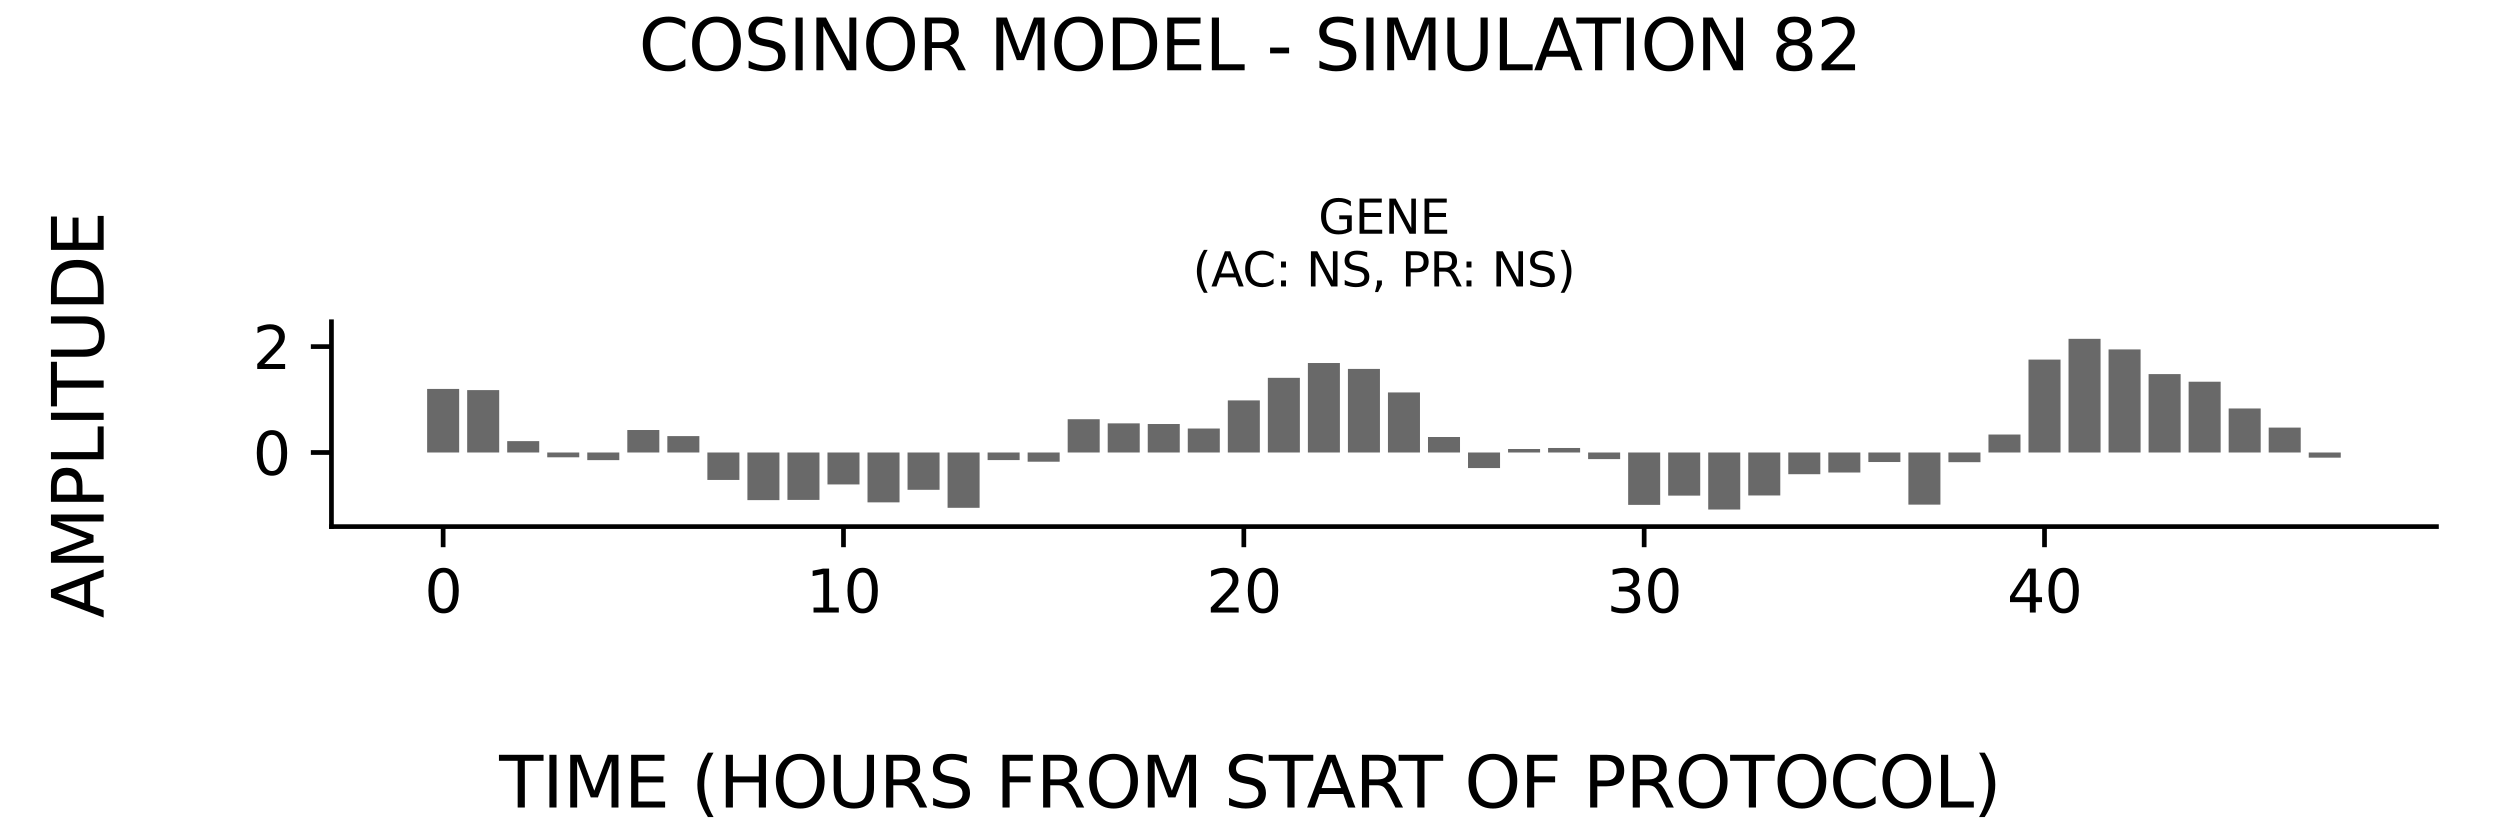 <?xml version="1.0" encoding="utf-8" standalone="no"?>
<!DOCTYPE svg PUBLIC "-//W3C//DTD SVG 1.1//EN"
  "http://www.w3.org/Graphics/SVG/1.1/DTD/svg11.dtd">
<svg xmlns:xlink="http://www.w3.org/1999/xlink" width="424.8pt" height="141.12pt" viewBox="0 0 424.8 141.12" xmlns="http://www.w3.org/2000/svg" version="1.1">
 <defs>
  <style type="text/css">*{stroke-linejoin: round; stroke-linecap: butt}</style>
 </defs>
 <g id="figure_1">
  <g id="patch_1">
   <path d="M 0 141.12 
L 424.8 141.12 
L 424.8 0 
L 0 0 
z
" style="fill: #ffffff"/>
  </g>
  <g id="axes_1">
   <g id="patch_2">
    <path d="M 56.32 89.48 
L 414 89.48 
L 414 54.672 
L 56.32 54.672 
z
" style="fill: #ffffff"/>
   </g>
   <g id="patch_3">
    <path d="M 72.578 76.889 
L 78.02 76.889 
L 78.02 66.087 
L 72.578 66.087 
z
" clip-path="url(#p10cf9fbe43)" style="fill: #696969"/>
   </g>
   <g id="patch_4">
    <path d="M 79.381 76.889 
L 84.823 76.889 
L 84.823 66.287 
L 79.381 66.287 
z
" clip-path="url(#p10cf9fbe43)" style="fill: #696969"/>
   </g>
   <g id="patch_5">
    <path d="M 86.183 76.889 
L 91.625 76.889 
L 91.625 74.957 
L 86.183 74.957 
z
" clip-path="url(#p10cf9fbe43)" style="fill: #696969"/>
   </g>
   <g id="patch_6">
    <path d="M 92.986 76.889 
L 98.428 76.889 
L 98.428 77.705 
L 92.986 77.705 
z
" clip-path="url(#p10cf9fbe43)" style="fill: #696969"/>
   </g>
   <g id="patch_7">
    <path d="M 99.789 76.889 
L 105.231 76.889 
L 105.231 78.186 
L 99.789 78.186 
z
" clip-path="url(#p10cf9fbe43)" style="fill: #696969"/>
   </g>
   <g id="patch_8">
    <path d="M 106.591 76.889 
L 112.033 76.889 
L 112.033 73.067 
L 106.591 73.067 
z
" clip-path="url(#p10cf9fbe43)" style="fill: #696969"/>
   </g>
   <g id="patch_9">
    <path d="M 113.394 76.889 
L 118.836 76.889 
L 118.836 74.103 
L 113.394 74.103 
z
" clip-path="url(#p10cf9fbe43)" style="fill: #696969"/>
   </g>
   <g id="patch_10">
    <path d="M 120.196 76.889 
L 125.638 76.889 
L 125.638 81.552 
L 120.196 81.552 
z
" clip-path="url(#p10cf9fbe43)" style="fill: #696969"/>
   </g>
   <g id="patch_11">
    <path d="M 126.999 76.889 
L 132.441 76.889 
L 132.441 84.981 
L 126.999 84.981 
z
" clip-path="url(#p10cf9fbe43)" style="fill: #696969"/>
   </g>
   <g id="patch_12">
    <path d="M 133.801 76.889 
L 139.244 76.889 
L 139.244 84.946 
L 133.801 84.946 
z
" clip-path="url(#p10cf9fbe43)" style="fill: #696969"/>
   </g>
   <g id="patch_13">
    <path d="M 140.604 76.889 
L 146.046 76.889 
L 146.046 82.316 
L 140.604 82.316 
z
" clip-path="url(#p10cf9fbe43)" style="fill: #696969"/>
   </g>
   <g id="patch_14">
    <path d="M 147.407 76.889 
L 152.849 76.889 
L 152.849 85.36 
L 147.407 85.36 
z
" clip-path="url(#p10cf9fbe43)" style="fill: #696969"/>
   </g>
   <g id="patch_15">
    <path d="M 154.209 76.889 
L 159.651 76.889 
L 159.651 83.228 
L 154.209 83.228 
z
" clip-path="url(#p10cf9fbe43)" style="fill: #696969"/>
   </g>
   <g id="patch_16">
    <path d="M 161.012 76.889 
L 166.454 76.889 
L 166.454 86.287 
L 161.012 86.287 
z
" clip-path="url(#p10cf9fbe43)" style="fill: #696969"/>
   </g>
   <g id="patch_17">
    <path d="M 167.814 76.889 
L 173.256 76.889 
L 173.256 78.178 
L 167.814 78.178 
z
" clip-path="url(#p10cf9fbe43)" style="fill: #696969"/>
   </g>
   <g id="patch_18">
    <path d="M 174.617 76.889 
L 180.059 76.889 
L 180.059 78.455 
L 174.617 78.455 
z
" clip-path="url(#p10cf9fbe43)" style="fill: #696969"/>
   </g>
   <g id="patch_19">
    <path d="M 181.42 76.889 
L 186.862 76.889 
L 186.862 71.234 
L 181.42 71.234 
z
" clip-path="url(#p10cf9fbe43)" style="fill: #696969"/>
   </g>
   <g id="patch_20">
    <path d="M 188.222 76.889 
L 193.664 76.889 
L 193.664 71.938 
L 188.222 71.938 
z
" clip-path="url(#p10cf9fbe43)" style="fill: #696969"/>
   </g>
   <g id="patch_21">
    <path d="M 195.025 76.889 
L 200.467 76.889 
L 200.467 72.048 
L 195.025 72.048 
z
" clip-path="url(#p10cf9fbe43)" style="fill: #696969"/>
   </g>
   <g id="patch_22">
    <path d="M 201.827 76.889 
L 207.269 76.889 
L 207.269 72.815 
L 201.827 72.815 
z
" clip-path="url(#p10cf9fbe43)" style="fill: #696969"/>
   </g>
   <g id="patch_23">
    <path d="M 208.63 76.889 
L 214.072 76.889 
L 214.072 68.036 
L 208.63 68.036 
z
" clip-path="url(#p10cf9fbe43)" style="fill: #696969"/>
   </g>
   <g id="patch_24">
    <path d="M 215.432 76.889 
L 220.875 76.889 
L 220.875 64.2 
L 215.432 64.2 
z
" clip-path="url(#p10cf9fbe43)" style="fill: #696969"/>
   </g>
   <g id="patch_25">
    <path d="M 222.235 76.889 
L 227.677 76.889 
L 227.677 61.684 
L 222.235 61.684 
z
" clip-path="url(#p10cf9fbe43)" style="fill: #696969"/>
   </g>
   <g id="patch_26">
    <path d="M 229.038 76.889 
L 234.48 76.889 
L 234.48 62.686 
L 229.038 62.686 
z
" clip-path="url(#p10cf9fbe43)" style="fill: #696969"/>
   </g>
   <g id="patch_27">
    <path d="M 235.84 76.889 
L 241.282 76.889 
L 241.282 66.684 
L 235.84 66.684 
z
" clip-path="url(#p10cf9fbe43)" style="fill: #696969"/>
   </g>
   <g id="patch_28">
    <path d="M 242.643 76.889 
L 248.085 76.889 
L 248.085 74.255 
L 242.643 74.255 
z
" clip-path="url(#p10cf9fbe43)" style="fill: #696969"/>
   </g>
   <g id="patch_29">
    <path d="M 249.445 76.889 
L 254.888 76.889 
L 254.888 79.533 
L 249.445 79.533 
z
" clip-path="url(#p10cf9fbe43)" style="fill: #696969"/>
   </g>
   <g id="patch_30">
    <path d="M 256.248 76.889 
L 261.69 76.889 
L 261.69 76.295 
L 256.248 76.295 
z
" clip-path="url(#p10cf9fbe43)" style="fill: #696969"/>
   </g>
   <g id="patch_31">
    <path d="M 263.051 76.889 
L 268.493 76.889 
L 268.493 76.121 
L 263.051 76.121 
z
" clip-path="url(#p10cf9fbe43)" style="fill: #696969"/>
   </g>
   <g id="patch_32">
    <path d="M 269.853 76.889 
L 275.295 76.889 
L 275.295 78.012 
L 269.853 78.012 
z
" clip-path="url(#p10cf9fbe43)" style="fill: #696969"/>
   </g>
   <g id="patch_33">
    <path d="M 276.656 76.889 
L 282.098 76.889 
L 282.098 85.79 
L 276.656 85.79 
z
" clip-path="url(#p10cf9fbe43)" style="fill: #696969"/>
   </g>
   <g id="patch_34">
    <path d="M 283.458 76.889 
L 288.9 76.889 
L 288.9 84.216 
L 283.458 84.216 
z
" clip-path="url(#p10cf9fbe43)" style="fill: #696969"/>
   </g>
   <g id="patch_35">
    <path d="M 290.261 76.889 
L 295.703 76.889 
L 295.703 86.579 
L 290.261 86.579 
z
" clip-path="url(#p10cf9fbe43)" style="fill: #696969"/>
   </g>
   <g id="patch_36">
    <path d="M 297.064 76.889 
L 302.506 76.889 
L 302.506 84.191 
L 297.064 84.191 
z
" clip-path="url(#p10cf9fbe43)" style="fill: #696969"/>
   </g>
   <g id="patch_37">
    <path d="M 303.866 76.889 
L 309.308 76.889 
L 309.308 80.577 
L 303.866 80.577 
z
" clip-path="url(#p10cf9fbe43)" style="fill: #696969"/>
   </g>
   <g id="patch_38">
    <path d="M 310.669 76.889 
L 316.111 76.889 
L 316.111 80.29 
L 310.669 80.29 
z
" clip-path="url(#p10cf9fbe43)" style="fill: #696969"/>
   </g>
   <g id="patch_39">
    <path d="M 317.471 76.889 
L 322.913 76.889 
L 322.913 78.507 
L 317.471 78.507 
z
" clip-path="url(#p10cf9fbe43)" style="fill: #696969"/>
   </g>
   <g id="patch_40">
    <path d="M 324.274 76.889 
L 329.716 76.889 
L 329.716 85.747 
L 324.274 85.747 
z
" clip-path="url(#p10cf9fbe43)" style="fill: #696969"/>
   </g>
   <g id="patch_41">
    <path d="M 331.076 76.889 
L 336.519 76.889 
L 336.519 78.534 
L 331.076 78.534 
z
" clip-path="url(#p10cf9fbe43)" style="fill: #696969"/>
   </g>
   <g id="patch_42">
    <path d="M 337.879 76.889 
L 343.321 76.889 
L 343.321 73.835 
L 337.879 73.835 
z
" clip-path="url(#p10cf9fbe43)" style="fill: #696969"/>
   </g>
   <g id="patch_43">
    <path d="M 344.682 76.889 
L 350.124 76.889 
L 350.124 61.103 
L 344.682 61.103 
z
" clip-path="url(#p10cf9fbe43)" style="fill: #696969"/>
   </g>
   <g id="patch_44">
    <path d="M 351.484 76.889 
L 356.926 76.889 
L 356.926 57.573 
L 351.484 57.573 
z
" clip-path="url(#p10cf9fbe43)" style="fill: #696969"/>
   </g>
   <g id="patch_45">
    <path d="M 358.287 76.889 
L 363.729 76.889 
L 363.729 59.374 
L 358.287 59.374 
z
" clip-path="url(#p10cf9fbe43)" style="fill: #696969"/>
   </g>
   <g id="patch_46">
    <path d="M 365.089 76.889 
L 370.531 76.889 
L 370.531 63.567 
L 365.089 63.567 
z
" clip-path="url(#p10cf9fbe43)" style="fill: #696969"/>
   </g>
   <g id="patch_47">
    <path d="M 371.892 76.889 
L 377.334 76.889 
L 377.334 64.861 
L 371.892 64.861 
z
" clip-path="url(#p10cf9fbe43)" style="fill: #696969"/>
   </g>
   <g id="patch_48">
    <path d="M 378.695 76.889 
L 384.137 76.889 
L 384.137 69.408 
L 378.695 69.408 
z
" clip-path="url(#p10cf9fbe43)" style="fill: #696969"/>
   </g>
   <g id="patch_49">
    <path d="M 385.497 76.889 
L 390.939 76.889 
L 390.939 72.657 
L 385.497 72.657 
z
" clip-path="url(#p10cf9fbe43)" style="fill: #696969"/>
   </g>
   <g id="patch_50">
    <path d="M 392.3 76.889 
L 397.742 76.889 
L 397.742 77.765 
L 392.3 77.765 
z
" clip-path="url(#p10cf9fbe43)" style="fill: #696969"/>
   </g>
   <g id="matplotlib.axis_1">
    <g id="xtick_1">
     <g id="line2d_1">
      <defs>
       <path id="m39b71ac908" d="M 0 0 
L 0 3.5 
" style="stroke: #000000; stroke-width: 0.8"/>
      </defs>
      <g>
       <use xlink:href="#m39b71ac908" x="75.299" y="89.48" style="stroke: #000000; stroke-width: 0.8"/>
      </g>
     </g>
     <g id="text_1">
      <!-- 0 -->
      <g transform="translate(72.118 104.078) scale(0.1 -0.1)">
       <defs>
        <path id="DejaVuSans-30" d="M 2034 4250 
Q 1547 4250 1301 3770 
Q 1056 3291 1056 2328 
Q 1056 1369 1301 889 
Q 1547 409 2034 409 
Q 2525 409 2770 889 
Q 3016 1369 3016 2328 
Q 3016 3291 2770 3770 
Q 2525 4250 2034 4250 
z
M 2034 4750 
Q 2819 4750 3233 4129 
Q 3647 3509 3647 2328 
Q 3647 1150 3233 529 
Q 2819 -91 2034 -91 
Q 1250 -91 836 529 
Q 422 1150 422 2328 
Q 422 3509 836 4129 
Q 1250 4750 2034 4750 
z
" transform="scale(0.016)"/>
       </defs>
       <use xlink:href="#DejaVuSans-30"/>
      </g>
     </g>
    </g>
    <g id="xtick_2">
     <g id="line2d_2">
      <g>
       <use xlink:href="#m39b71ac908" x="143.325" y="89.48" style="stroke: #000000; stroke-width: 0.8"/>
      </g>
     </g>
     <g id="text_2">
      <!-- 10 -->
      <g transform="translate(136.963 104.078) scale(0.1 -0.1)">
       <defs>
        <path id="DejaVuSans-31" d="M 794 531 
L 1825 531 
L 1825 4091 
L 703 3866 
L 703 4441 
L 1819 4666 
L 2450 4666 
L 2450 531 
L 3481 531 
L 3481 0 
L 794 0 
L 794 531 
z
" transform="scale(0.016)"/>
       </defs>
       <use xlink:href="#DejaVuSans-31"/>
       <use xlink:href="#DejaVuSans-30" x="63.623"/>
      </g>
     </g>
    </g>
    <g id="xtick_3">
     <g id="line2d_3">
      <g>
       <use xlink:href="#m39b71ac908" x="211.351" y="89.48" style="stroke: #000000; stroke-width: 0.8"/>
      </g>
     </g>
     <g id="text_3">
      <!-- 20 -->
      <g transform="translate(204.988 104.078) scale(0.1 -0.1)">
       <defs>
        <path id="DejaVuSans-32" d="M 1228 531 
L 3431 531 
L 3431 0 
L 469 0 
L 469 531 
Q 828 903 1448 1529 
Q 2069 2156 2228 2338 
Q 2531 2678 2651 2914 
Q 2772 3150 2772 3378 
Q 2772 3750 2511 3984 
Q 2250 4219 1831 4219 
Q 1534 4219 1204 4116 
Q 875 4013 500 3803 
L 500 4441 
Q 881 4594 1212 4672 
Q 1544 4750 1819 4750 
Q 2544 4750 2975 4387 
Q 3406 4025 3406 3419 
Q 3406 3131 3298 2873 
Q 3191 2616 2906 2266 
Q 2828 2175 2409 1742 
Q 1991 1309 1228 531 
z
" transform="scale(0.016)"/>
       </defs>
       <use xlink:href="#DejaVuSans-32"/>
       <use xlink:href="#DejaVuSans-30" x="63.623"/>
      </g>
     </g>
    </g>
    <g id="xtick_4">
     <g id="line2d_4">
      <g>
       <use xlink:href="#m39b71ac908" x="279.377" y="89.48" style="stroke: #000000; stroke-width: 0.8"/>
      </g>
     </g>
     <g id="text_4">
      <!-- 30 -->
      <g transform="translate(273.014 104.078) scale(0.1 -0.1)">
       <defs>
        <path id="DejaVuSans-33" d="M 2597 2516 
Q 3050 2419 3304 2112 
Q 3559 1806 3559 1356 
Q 3559 666 3084 287 
Q 2609 -91 1734 -91 
Q 1441 -91 1130 -33 
Q 819 25 488 141 
L 488 750 
Q 750 597 1062 519 
Q 1375 441 1716 441 
Q 2309 441 2620 675 
Q 2931 909 2931 1356 
Q 2931 1769 2642 2001 
Q 2353 2234 1838 2234 
L 1294 2234 
L 1294 2753 
L 1863 2753 
Q 2328 2753 2575 2939 
Q 2822 3125 2822 3475 
Q 2822 3834 2567 4026 
Q 2313 4219 1838 4219 
Q 1578 4219 1281 4162 
Q 984 4106 628 3988 
L 628 4550 
Q 988 4650 1302 4700 
Q 1616 4750 1894 4750 
Q 2613 4750 3031 4423 
Q 3450 4097 3450 3541 
Q 3450 3153 3228 2886 
Q 3006 2619 2597 2516 
z
" transform="scale(0.016)"/>
       </defs>
       <use xlink:href="#DejaVuSans-33"/>
       <use xlink:href="#DejaVuSans-30" x="63.623"/>
      </g>
     </g>
    </g>
    <g id="xtick_5">
     <g id="line2d_5">
      <g>
       <use xlink:href="#m39b71ac908" x="347.403" y="89.48" style="stroke: #000000; stroke-width: 0.8"/>
      </g>
     </g>
     <g id="text_5">
      <!-- 40 -->
      <g transform="translate(341.04 104.078) scale(0.1 -0.1)">
       <defs>
        <path id="DejaVuSans-34" d="M 2419 4116 
L 825 1625 
L 2419 1625 
L 2419 4116 
z
M 2253 4666 
L 3047 4666 
L 3047 1625 
L 3713 1625 
L 3713 1100 
L 3047 1100 
L 3047 0 
L 2419 0 
L 2419 1100 
L 313 1100 
L 313 1709 
L 2253 4666 
z
" transform="scale(0.016)"/>
       </defs>
       <use xlink:href="#DejaVuSans-34"/>
       <use xlink:href="#DejaVuSans-30" x="63.623"/>
      </g>
     </g>
    </g>
   </g>
   <g id="matplotlib.axis_2">
    <g id="ytick_1">
     <g id="line2d_6">
      <defs>
       <path id="m19d555a302" d="M 0 0 
L -3.5 0 
" style="stroke: #000000; stroke-width: 0.8"/>
      </defs>
      <g>
       <use xlink:href="#m19d555a302" x="56.32" y="76.889" style="stroke: #000000; stroke-width: 0.8"/>
      </g>
     </g>
     <g id="text_6">
      <!-- 0 -->
      <g transform="translate(42.958 80.688) scale(0.1 -0.1)">
       <use xlink:href="#DejaVuSans-30"/>
      </g>
     </g>
    </g>
    <g id="ytick_2">
     <g id="line2d_7">
      <g>
       <use xlink:href="#m19d555a302" x="56.32" y="58.895" style="stroke: #000000; stroke-width: 0.8"/>
      </g>
     </g>
     <g id="text_7">
      <!-- 2 -->
      <g transform="translate(42.958 62.695) scale(0.1 -0.1)">
       <use xlink:href="#DejaVuSans-32"/>
      </g>
     </g>
    </g>
   </g>
   <g id="patch_51">
    <path d="M 56.32 89.48 
L 56.32 54.672 
" style="fill: none; stroke: #000000; stroke-width: 0.8; stroke-linejoin: miter; stroke-linecap: square"/>
   </g>
   <g id="patch_52">
    <path d="M 56.32 89.48 
L 414 89.48 
" style="fill: none; stroke: #000000; stroke-width: 0.8; stroke-linejoin: miter; stroke-linecap: square"/>
   </g>
   <g id="text_8">
    <!-- GENE -->
    <g transform="translate(224.013 39.714) scale(0.08 -0.08)">
     <defs>
      <path id="DejaVuSans-47" d="M 3809 666 
L 3809 1919 
L 2778 1919 
L 2778 2438 
L 4434 2438 
L 4434 434 
Q 4069 175 3628 42 
Q 3188 -91 2688 -91 
Q 1594 -91 976 548 
Q 359 1188 359 2328 
Q 359 3472 976 4111 
Q 1594 4750 2688 4750 
Q 3144 4750 3555 4637 
Q 3966 4525 4313 4306 
L 4313 3634 
Q 3963 3931 3569 4081 
Q 3175 4231 2741 4231 
Q 1884 4231 1454 3753 
Q 1025 3275 1025 2328 
Q 1025 1384 1454 906 
Q 1884 428 2741 428 
Q 3075 428 3337 486 
Q 3600 544 3809 666 
z
" transform="scale(0.016)"/>
      <path id="DejaVuSans-45" d="M 628 4666 
L 3578 4666 
L 3578 4134 
L 1259 4134 
L 1259 2753 
L 3481 2753 
L 3481 2222 
L 1259 2222 
L 1259 531 
L 3634 531 
L 3634 0 
L 628 0 
L 628 4666 
z
" transform="scale(0.016)"/>
      <path id="DejaVuSans-4e" d="M 628 4666 
L 1478 4666 
L 3547 763 
L 3547 4666 
L 4159 4666 
L 4159 0 
L 3309 0 
L 1241 3903 
L 1241 0 
L 628 0 
L 628 4666 
z
" transform="scale(0.016)"/>
     </defs>
     <use xlink:href="#DejaVuSans-47"/>
     <use xlink:href="#DejaVuSans-45" x="77.49"/>
     <use xlink:href="#DejaVuSans-4e" x="140.674"/>
     <use xlink:href="#DejaVuSans-45" x="215.479"/>
    </g>
    <!-- (AC: NS, PR: NS) -->
    <g transform="translate(202.669 48.672) scale(0.08 -0.08)">
     <defs>
      <path id="DejaVuSans-28" d="M 1984 4856 
Q 1566 4138 1362 3434 
Q 1159 2731 1159 2009 
Q 1159 1288 1364 580 
Q 1569 -128 1984 -844 
L 1484 -844 
Q 1016 -109 783 600 
Q 550 1309 550 2009 
Q 550 2706 781 3412 
Q 1013 4119 1484 4856 
L 1984 4856 
z
" transform="scale(0.016)"/>
      <path id="DejaVuSans-41" d="M 2188 4044 
L 1331 1722 
L 3047 1722 
L 2188 4044 
z
M 1831 4666 
L 2547 4666 
L 4325 0 
L 3669 0 
L 3244 1197 
L 1141 1197 
L 716 0 
L 50 0 
L 1831 4666 
z
" transform="scale(0.016)"/>
      <path id="DejaVuSans-43" d="M 4122 4306 
L 4122 3641 
Q 3803 3938 3442 4084 
Q 3081 4231 2675 4231 
Q 1875 4231 1450 3742 
Q 1025 3253 1025 2328 
Q 1025 1406 1450 917 
Q 1875 428 2675 428 
Q 3081 428 3442 575 
Q 3803 722 4122 1019 
L 4122 359 
Q 3791 134 3420 21 
Q 3050 -91 2638 -91 
Q 1578 -91 968 557 
Q 359 1206 359 2328 
Q 359 3453 968 4101 
Q 1578 4750 2638 4750 
Q 3056 4750 3426 4639 
Q 3797 4528 4122 4306 
z
" transform="scale(0.016)"/>
      <path id="DejaVuSans-3a" d="M 750 794 
L 1409 794 
L 1409 0 
L 750 0 
L 750 794 
z
M 750 3309 
L 1409 3309 
L 1409 2516 
L 750 2516 
L 750 3309 
z
" transform="scale(0.016)"/>
      <path id="DejaVuSans-20" transform="scale(0.016)"/>
      <path id="DejaVuSans-53" d="M 3425 4513 
L 3425 3897 
Q 3066 4069 2747 4153 
Q 2428 4238 2131 4238 
Q 1616 4238 1336 4038 
Q 1056 3838 1056 3469 
Q 1056 3159 1242 3001 
Q 1428 2844 1947 2747 
L 2328 2669 
Q 3034 2534 3370 2195 
Q 3706 1856 3706 1288 
Q 3706 609 3251 259 
Q 2797 -91 1919 -91 
Q 1588 -91 1214 -16 
Q 841 59 441 206 
L 441 856 
Q 825 641 1194 531 
Q 1563 422 1919 422 
Q 2459 422 2753 634 
Q 3047 847 3047 1241 
Q 3047 1584 2836 1778 
Q 2625 1972 2144 2069 
L 1759 2144 
Q 1053 2284 737 2584 
Q 422 2884 422 3419 
Q 422 4038 858 4394 
Q 1294 4750 2059 4750 
Q 2388 4750 2728 4690 
Q 3069 4631 3425 4513 
z
" transform="scale(0.016)"/>
      <path id="DejaVuSans-2c" d="M 750 794 
L 1409 794 
L 1409 256 
L 897 -744 
L 494 -744 
L 750 256 
L 750 794 
z
" transform="scale(0.016)"/>
      <path id="DejaVuSans-50" d="M 1259 4147 
L 1259 2394 
L 2053 2394 
Q 2494 2394 2734 2622 
Q 2975 2850 2975 3272 
Q 2975 3691 2734 3919 
Q 2494 4147 2053 4147 
L 1259 4147 
z
M 628 4666 
L 2053 4666 
Q 2838 4666 3239 4311 
Q 3641 3956 3641 3272 
Q 3641 2581 3239 2228 
Q 2838 1875 2053 1875 
L 1259 1875 
L 1259 0 
L 628 0 
L 628 4666 
z
" transform="scale(0.016)"/>
      <path id="DejaVuSans-52" d="M 2841 2188 
Q 3044 2119 3236 1894 
Q 3428 1669 3622 1275 
L 4263 0 
L 3584 0 
L 2988 1197 
Q 2756 1666 2539 1819 
Q 2322 1972 1947 1972 
L 1259 1972 
L 1259 0 
L 628 0 
L 628 4666 
L 2053 4666 
Q 2853 4666 3247 4331 
Q 3641 3997 3641 3322 
Q 3641 2881 3436 2590 
Q 3231 2300 2841 2188 
z
M 1259 4147 
L 1259 2491 
L 2053 2491 
Q 2509 2491 2742 2702 
Q 2975 2913 2975 3322 
Q 2975 3731 2742 3939 
Q 2509 4147 2053 4147 
L 1259 4147 
z
" transform="scale(0.016)"/>
      <path id="DejaVuSans-29" d="M 513 4856 
L 1013 4856 
Q 1481 4119 1714 3412 
Q 1947 2706 1947 2009 
Q 1947 1309 1714 600 
Q 1481 -109 1013 -844 
L 513 -844 
Q 928 -128 1133 580 
Q 1338 1288 1338 2009 
Q 1338 2731 1133 3434 
Q 928 4138 513 4856 
z
" transform="scale(0.016)"/>
     </defs>
     <use xlink:href="#DejaVuSans-28"/>
     <use xlink:href="#DejaVuSans-41" x="39.014"/>
     <use xlink:href="#DejaVuSans-43" x="105.672"/>
     <use xlink:href="#DejaVuSans-3a" x="175.496"/>
     <use xlink:href="#DejaVuSans-20" x="209.188"/>
     <use xlink:href="#DejaVuSans-4e" x="240.975"/>
     <use xlink:href="#DejaVuSans-53" x="315.779"/>
     <use xlink:href="#DejaVuSans-2c" x="379.256"/>
     <use xlink:href="#DejaVuSans-20" x="411.043"/>
     <use xlink:href="#DejaVuSans-50" x="442.83"/>
     <use xlink:href="#DejaVuSans-52" x="503.133"/>
     <use xlink:href="#DejaVuSans-3a" x="569.49"/>
     <use xlink:href="#DejaVuSans-20" x="603.182"/>
     <use xlink:href="#DejaVuSans-4e" x="634.969"/>
     <use xlink:href="#DejaVuSans-53" x="709.773"/>
     <use xlink:href="#DejaVuSans-29" x="773.25"/>
    </g>
   </g>
  </g>
  <g id="text_9">
   <!-- COSINOR MODEL - SIMULATION 82 -->
   <g transform="translate(108.534 11.941) scale(0.12 -0.12)">
    <defs>
     <path id="DejaVuSans-4f" d="M 2522 4238 
Q 1834 4238 1429 3725 
Q 1025 3213 1025 2328 
Q 1025 1447 1429 934 
Q 1834 422 2522 422 
Q 3209 422 3611 934 
Q 4013 1447 4013 2328 
Q 4013 3213 3611 3725 
Q 3209 4238 2522 4238 
z
M 2522 4750 
Q 3503 4750 4090 4092 
Q 4678 3434 4678 2328 
Q 4678 1225 4090 567 
Q 3503 -91 2522 -91 
Q 1538 -91 948 565 
Q 359 1222 359 2328 
Q 359 3434 948 4092 
Q 1538 4750 2522 4750 
z
" transform="scale(0.016)"/>
     <path id="DejaVuSans-49" d="M 628 4666 
L 1259 4666 
L 1259 0 
L 628 0 
L 628 4666 
z
" transform="scale(0.016)"/>
     <path id="DejaVuSans-4d" d="M 628 4666 
L 1569 4666 
L 2759 1491 
L 3956 4666 
L 4897 4666 
L 4897 0 
L 4281 0 
L 4281 4097 
L 3078 897 
L 2444 897 
L 1241 4097 
L 1241 0 
L 628 0 
L 628 4666 
z
" transform="scale(0.016)"/>
     <path id="DejaVuSans-44" d="M 1259 4147 
L 1259 519 
L 2022 519 
Q 2988 519 3436 956 
Q 3884 1394 3884 2338 
Q 3884 3275 3436 3711 
Q 2988 4147 2022 4147 
L 1259 4147 
z
M 628 4666 
L 1925 4666 
Q 3281 4666 3915 4102 
Q 4550 3538 4550 2338 
Q 4550 1131 3912 565 
Q 3275 0 1925 0 
L 628 0 
L 628 4666 
z
" transform="scale(0.016)"/>
     <path id="DejaVuSans-4c" d="M 628 4666 
L 1259 4666 
L 1259 531 
L 3531 531 
L 3531 0 
L 628 0 
L 628 4666 
z
" transform="scale(0.016)"/>
     <path id="DejaVuSans-2d" d="M 313 2009 
L 1997 2009 
L 1997 1497 
L 313 1497 
L 313 2009 
z
" transform="scale(0.016)"/>
     <path id="DejaVuSans-55" d="M 556 4666 
L 1191 4666 
L 1191 1831 
Q 1191 1081 1462 751 
Q 1734 422 2344 422 
Q 2950 422 3222 751 
Q 3494 1081 3494 1831 
L 3494 4666 
L 4128 4666 
L 4128 1753 
Q 4128 841 3676 375 
Q 3225 -91 2344 -91 
Q 1459 -91 1007 375 
Q 556 841 556 1753 
L 556 4666 
z
" transform="scale(0.016)"/>
     <path id="DejaVuSans-54" d="M -19 4666 
L 3928 4666 
L 3928 4134 
L 2272 4134 
L 2272 0 
L 1638 0 
L 1638 4134 
L -19 4134 
L -19 4666 
z
" transform="scale(0.016)"/>
     <path id="DejaVuSans-38" d="M 2034 2216 
Q 1584 2216 1326 1975 
Q 1069 1734 1069 1313 
Q 1069 891 1326 650 
Q 1584 409 2034 409 
Q 2484 409 2743 651 
Q 3003 894 3003 1313 
Q 3003 1734 2745 1975 
Q 2488 2216 2034 2216 
z
M 1403 2484 
Q 997 2584 770 2862 
Q 544 3141 544 3541 
Q 544 4100 942 4425 
Q 1341 4750 2034 4750 
Q 2731 4750 3128 4425 
Q 3525 4100 3525 3541 
Q 3525 3141 3298 2862 
Q 3072 2584 2669 2484 
Q 3125 2378 3379 2068 
Q 3634 1759 3634 1313 
Q 3634 634 3220 271 
Q 2806 -91 2034 -91 
Q 1263 -91 848 271 
Q 434 634 434 1313 
Q 434 1759 690 2068 
Q 947 2378 1403 2484 
z
M 1172 3481 
Q 1172 3119 1398 2916 
Q 1625 2713 2034 2713 
Q 2441 2713 2670 2916 
Q 2900 3119 2900 3481 
Q 2900 3844 2670 4047 
Q 2441 4250 2034 4250 
Q 1625 4250 1398 4047 
Q 1172 3844 1172 3481 
z
" transform="scale(0.016)"/>
    </defs>
    <use xlink:href="#DejaVuSans-43"/>
    <use xlink:href="#DejaVuSans-4f" x="69.824"/>
    <use xlink:href="#DejaVuSans-53" x="148.535"/>
    <use xlink:href="#DejaVuSans-49" x="212.012"/>
    <use xlink:href="#DejaVuSans-4e" x="241.504"/>
    <use xlink:href="#DejaVuSans-4f" x="316.309"/>
    <use xlink:href="#DejaVuSans-52" x="395.02"/>
    <use xlink:href="#DejaVuSans-20" x="464.502"/>
    <use xlink:href="#DejaVuSans-4d" x="496.289"/>
    <use xlink:href="#DejaVuSans-4f" x="582.568"/>
    <use xlink:href="#DejaVuSans-44" x="661.279"/>
    <use xlink:href="#DejaVuSans-45" x="738.281"/>
    <use xlink:href="#DejaVuSans-4c" x="801.465"/>
    <use xlink:href="#DejaVuSans-20" x="857.178"/>
    <use xlink:href="#DejaVuSans-2d" x="888.965"/>
    <use xlink:href="#DejaVuSans-20" x="925.049"/>
    <use xlink:href="#DejaVuSans-53" x="956.836"/>
    <use xlink:href="#DejaVuSans-49" x="1020.312"/>
    <use xlink:href="#DejaVuSans-4d" x="1049.805"/>
    <use xlink:href="#DejaVuSans-55" x="1136.084"/>
    <use xlink:href="#DejaVuSans-4c" x="1209.277"/>
    <use xlink:href="#DejaVuSans-41" x="1267.24"/>
    <use xlink:href="#DejaVuSans-54" x="1327.898"/>
    <use xlink:href="#DejaVuSans-49" x="1388.982"/>
    <use xlink:href="#DejaVuSans-4f" x="1418.475"/>
    <use xlink:href="#DejaVuSans-4e" x="1497.186"/>
    <use xlink:href="#DejaVuSans-20" x="1571.99"/>
    <use xlink:href="#DejaVuSans-38" x="1603.777"/>
    <use xlink:href="#DejaVuSans-32" x="1667.4"/>
   </g>
  </g>
  <g id="text_10">
   <!-- TIME (HOURS FROM START OF PROTOCOL) -->
   <g transform="translate(84.817 137.213) scale(0.12 -0.12)">
    <defs>
     <path id="DejaVuSans-48" d="M 628 4666 
L 1259 4666 
L 1259 2753 
L 3553 2753 
L 3553 4666 
L 4184 4666 
L 4184 0 
L 3553 0 
L 3553 2222 
L 1259 2222 
L 1259 0 
L 628 0 
L 628 4666 
z
" transform="scale(0.016)"/>
     <path id="DejaVuSans-46" d="M 628 4666 
L 3309 4666 
L 3309 4134 
L 1259 4134 
L 1259 2759 
L 3109 2759 
L 3109 2228 
L 1259 2228 
L 1259 0 
L 628 0 
L 628 4666 
z
" transform="scale(0.016)"/>
    </defs>
    <use xlink:href="#DejaVuSans-54"/>
    <use xlink:href="#DejaVuSans-49" x="61.084"/>
    <use xlink:href="#DejaVuSans-4d" x="90.576"/>
    <use xlink:href="#DejaVuSans-45" x="176.855"/>
    <use xlink:href="#DejaVuSans-20" x="240.039"/>
    <use xlink:href="#DejaVuSans-28" x="271.826"/>
    <use xlink:href="#DejaVuSans-48" x="310.84"/>
    <use xlink:href="#DejaVuSans-4f" x="386.035"/>
    <use xlink:href="#DejaVuSans-55" x="464.746"/>
    <use xlink:href="#DejaVuSans-52" x="537.939"/>
    <use xlink:href="#DejaVuSans-53" x="607.422"/>
    <use xlink:href="#DejaVuSans-20" x="670.898"/>
    <use xlink:href="#DejaVuSans-46" x="702.686"/>
    <use xlink:href="#DejaVuSans-52" x="760.205"/>
    <use xlink:href="#DejaVuSans-4f" x="829.688"/>
    <use xlink:href="#DejaVuSans-4d" x="908.398"/>
    <use xlink:href="#DejaVuSans-20" x="994.678"/>
    <use xlink:href="#DejaVuSans-53" x="1026.465"/>
    <use xlink:href="#DejaVuSans-54" x="1089.941"/>
    <use xlink:href="#DejaVuSans-41" x="1143.275"/>
    <use xlink:href="#DejaVuSans-52" x="1211.684"/>
    <use xlink:href="#DejaVuSans-54" x="1273.916"/>
    <use xlink:href="#DejaVuSans-20" x="1335"/>
    <use xlink:href="#DejaVuSans-4f" x="1366.787"/>
    <use xlink:href="#DejaVuSans-46" x="1445.498"/>
    <use xlink:href="#DejaVuSans-20" x="1503.018"/>
    <use xlink:href="#DejaVuSans-50" x="1534.805"/>
    <use xlink:href="#DejaVuSans-52" x="1595.107"/>
    <use xlink:href="#DejaVuSans-4f" x="1664.59"/>
    <use xlink:href="#DejaVuSans-54" x="1743.301"/>
    <use xlink:href="#DejaVuSans-4f" x="1804.385"/>
    <use xlink:href="#DejaVuSans-43" x="1883.096"/>
    <use xlink:href="#DejaVuSans-4f" x="1952.92"/>
    <use xlink:href="#DejaVuSans-4c" x="2031.631"/>
    <use xlink:href="#DejaVuSans-29" x="2087.344"/>
   </g>
  </g>
  <g id="text_11">
   <!-- AMPLITUDE -->
   <g transform="translate(17.614 105.039) rotate(-90) scale(0.12 -0.12)">
    <use xlink:href="#DejaVuSans-41"/>
    <use xlink:href="#DejaVuSans-4d" x="68.408"/>
    <use xlink:href="#DejaVuSans-50" x="154.688"/>
    <use xlink:href="#DejaVuSans-4c" x="214.99"/>
    <use xlink:href="#DejaVuSans-49" x="270.703"/>
    <use xlink:href="#DejaVuSans-54" x="300.195"/>
    <use xlink:href="#DejaVuSans-55" x="361.279"/>
    <use xlink:href="#DejaVuSans-44" x="434.473"/>
    <use xlink:href="#DejaVuSans-45" x="511.475"/>
   </g>
  </g>
 </g>
 <defs>
  <clipPath id="p10cf9fbe43">
   <rect x="56.32" y="54.672" width="357.68" height="34.808"/>
  </clipPath>
 </defs>
</svg>
